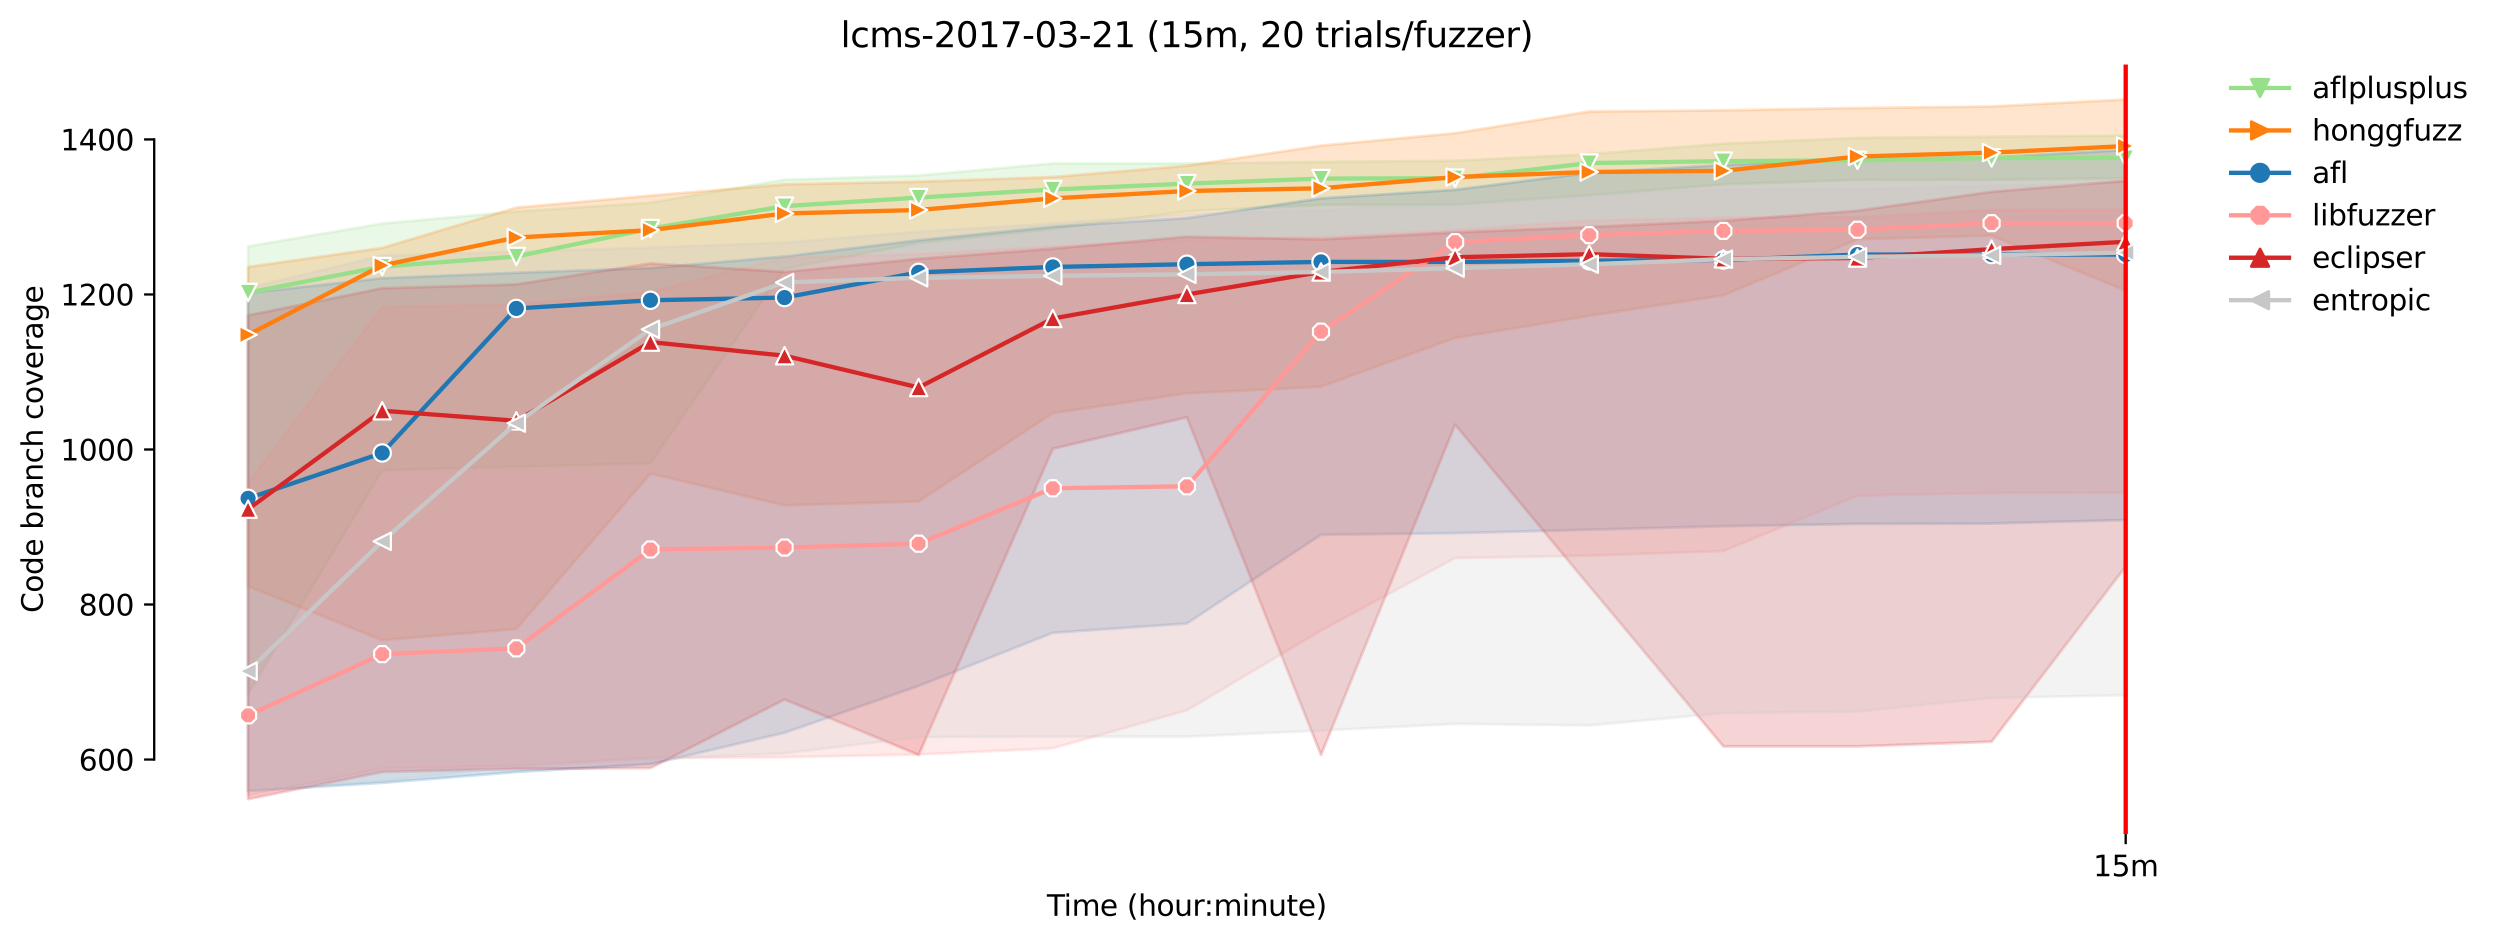<?xml version="1.0" encoding="utf-8" standalone="no"?>
<!DOCTYPE svg PUBLIC "-//W3C//DTD SVG 1.1//EN"
  "http://www.w3.org/Graphics/SVG/1.1/DTD/svg11.dtd">
<svg xmlns:xlink="http://www.w3.org/1999/xlink" width="864.542pt" height="325.986pt" viewBox="0 0 864.542 325.986" xmlns="http://www.w3.org/2000/svg" version="1.1">
 <defs>
  <style type="text/css">*{stroke-linejoin: round; stroke-linecap: butt}</style>
 </defs>
 <g id="figure_1">
  <g id="patch_1">
   <path d="M 0 325.986 
L 864.542 325.986 
L 864.542 0 
L 0 0 
z
" style="fill: #ffffff"/>
  </g>
  <g id="axes_1">
   <g id="patch_2">
    <path d="M 53.328 288.43 
L 767.568 288.43 
L 767.568 22.318 
L 53.328 22.318 
z
" style="fill: #ffffff"/>
   </g>
   <g id="PolyCollection_1">
    <defs>
     <path id="m46224a2cda" d="M 85.794 -240.776 
L 85.794 -86.108 
L 132.173 -163.308 
L 178.552 -164.618 
L 224.931 -165.72 
L 271.31 -233.002 
L 317.69 -241.982 
L 364.069 -246.807 
L 410.448 -252.949 
L 456.827 -255.117 
L 503.207 -255.251 
L 549.586 -258.467 
L 595.965 -262.22 
L 642.344 -263.788 
L 688.723 -263.829 
L 735.103 -264.358 
L 735.103 -279.108 
L 735.103 -279.108 
L 688.723 -278.706 
L 642.344 -278.304 
L 595.965 -276.3 
L 549.586 -272.674 
L 503.207 -270.399 
L 456.827 -269.994 
L 410.448 -269.458 
L 364.069 -269.458 
L 317.69 -265.303 
L 271.31 -263.842 
L 224.931 -255.921 
L 178.552 -252.838 
L 132.173 -248.683 
L 85.794 -240.776 
z
" style="stroke: #98df8a; stroke-opacity: 0.2"/>
    </defs>
    <g clip-path="url(#p338a65965a)">
     <use xlink:href="#m46224a2cda" x="0" y="325.986" style="fill: #98df8a; fill-opacity: 0.2; stroke: #98df8a; stroke-opacity: 0.2"/>
    </g>
   </g>
   <g id="PolyCollection_2">
    <defs>
     <path id="mcc84d958b6" d="M 85.794 -233.672 
L 85.794 -123.233 
L 132.173 -104.604 
L 178.552 -108.49 
L 224.931 -162.236 
L 271.31 -151.245 
L 317.69 -152.586 
L 364.069 -183.144 
L 410.448 -189.979 
L 456.827 -192.258 
L 503.207 -209.145 
L 549.586 -216.785 
L 595.965 -223.888 
L 642.344 -243.269 
L 688.723 -244.529 
L 735.103 -225.497 
L 735.103 -291.572 
L 735.103 -291.572 
L 688.723 -289.16 
L 642.344 -288.624 
L 595.965 -287.819 
L 549.586 -287.417 
L 503.207 -279.912 
L 456.827 -275.623 
L 410.448 -268.654 
L 364.069 -264.767 
L 317.69 -263.158 
L 271.31 -262.22 
L 224.931 -258.333 
L 178.552 -254.179 
L 132.173 -240.246 
L 85.794 -233.672 
z
" style="stroke: #ff7f0e; stroke-opacity: 0.2"/>
    </defs>
    <g clip-path="url(#p338a65965a)">
     <use xlink:href="#mcc84d958b6" x="0" y="325.986" style="fill: #ff7f0e; fill-opacity: 0.2; stroke: #ff7f0e; stroke-opacity: 0.2"/>
    </g>
   </g>
   <g id="PolyCollection_3">
    <defs>
     <path id="m311f203e14" d="M 85.794 -224.692 
L 85.794 -52.467 
L 132.173 -55.281 
L 178.552 -59.034 
L 224.931 -61.715 
L 271.31 -72.571 
L 317.69 -88.788 
L 364.069 -107.15 
L 410.448 -110.367 
L 456.827 -141.059 
L 503.207 -141.595 
L 549.586 -142.802 
L 595.965 -144.008 
L 642.344 -144.812 
L 688.723 -144.946 
L 735.103 -146.152 
L 735.103 -274.149 
L 735.103 -274.149 
L 688.723 -271.602 
L 642.344 -271.334 
L 595.965 -268.922 
L 549.586 -266.241 
L 503.207 -260.35 
L 456.827 -257.395 
L 410.448 -250.56 
L 364.069 -247.611 
L 317.69 -242.92 
L 271.31 -237.291 
L 224.931 -233.27 
L 178.552 -231.662 
L 132.173 -229.785 
L 85.794 -224.692 
z
" style="stroke: #1f77b4; stroke-opacity: 0.2"/>
    </defs>
    <g clip-path="url(#p338a65965a)">
     <use xlink:href="#m311f203e14" x="0" y="325.986" style="fill: #1f77b4; fill-opacity: 0.2; stroke: #1f77b4; stroke-opacity: 0.2"/>
    </g>
   </g>
   <g id="PolyCollection_4">
    <defs>
     <path id="m2b3b400b60" d="M 85.794 -159.066 
L 85.794 -50.858 
L 132.173 -60.24 
L 178.552 -61.045 
L 224.931 -63.859 
L 271.31 -64.127 
L 317.69 -65.055 
L 364.069 -67.21 
L 410.448 -80.345 
L 456.827 -107.927 
L 503.207 -133.017 
L 549.586 -133.822 
L 595.965 -135.43 
L 642.344 -154.596 
L 688.723 -155.534 
L 735.103 -155.668 
L 735.103 -253.508 
L 735.103 -253.508 
L 688.723 -253.374 
L 642.344 -250.828 
L 595.965 -250.694 
L 549.586 -249.756 
L 503.207 -246.405 
L 456.827 -243.992 
L 410.448 -242.92 
L 364.069 -240.776 
L 317.69 -238.095 
L 271.31 -236.889 
L 224.931 -224.96 
L 178.552 -220.806 
L 132.173 -219.733 
L 85.794 -159.066 
z
" style="stroke: #ff9896; stroke-opacity: 0.2"/>
    </defs>
    <g clip-path="url(#p338a65965a)">
     <use xlink:href="#m2b3b400b60" x="0" y="325.986" style="fill: #ff9896; fill-opacity: 0.2; stroke: #ff9896; stroke-opacity: 0.2"/>
    </g>
   </g>
   <g id="PolyCollection_5">
    <defs>
     <path id="m894c5519b1" d="M 85.794 -216.919 
L 85.794 -49.652 
L 132.173 -59.034 
L 178.552 -60.106 
L 224.931 -60.374 
L 271.31 -84.097 
L 317.69 -64.931 
L 364.069 -170.813 
L 410.448 -181.67 
L 456.827 -64.931 
L 503.207 -179.123 
L 549.586 -123.367 
L 595.965 -67.88 
L 642.344 -67.88 
L 688.723 -69.488 
L 735.103 -130.069 
L 735.103 -263.426 
L 735.103 -263.426 
L 688.723 -259.674 
L 642.344 -253.106 
L 595.965 -249.622 
L 549.586 -247.477 
L 503.207 -245.601 
L 456.827 -243.188 
L 410.448 -244.126 
L 364.069 -239.972 
L 317.69 -236.487 
L 271.31 -231.93 
L 224.931 -234.879 
L 178.552 -227.641 
L 132.173 -226.301 
L 85.794 -216.919 
z
" style="stroke: #d62728; stroke-opacity: 0.2"/>
    </defs>
    <g clip-path="url(#p338a65965a)">
     <use xlink:href="#m894c5519b1" x="0" y="325.986" style="fill: #d62728; fill-opacity: 0.2; stroke: #d62728; stroke-opacity: 0.2"/>
    </g>
   </g>
   <g id="PolyCollection_6">
    <defs>
     <path id="m7b2c3c7f45" d="M 85.794 -226.435 
L 85.794 -52.601 
L 132.173 -55.818 
L 178.552 -61.045 
L 224.931 -63.457 
L 271.31 -65.468 
L 317.69 -71.097 
L 364.069 -71.231 
L 410.448 -71.231 
L 456.827 -73.375 
L 503.207 -75.654 
L 549.586 -75.118 
L 595.965 -79.406 
L 642.344 -79.943 
L 688.723 -84.633 
L 735.103 -85.572 
L 735.103 -262.358 
L 735.103 -262.358 
L 688.723 -261.684 
L 642.344 -260.612 
L 595.965 -260.344 
L 549.586 -258.601 
L 503.207 -255.921 
L 456.827 -253.11 
L 410.448 -252.034 
L 364.069 -248.683 
L 317.69 -245.869 
L 271.31 -242.116 
L 224.931 -240.374 
L 178.552 -238.899 
L 132.173 -237.606 
L 85.794 -226.435 
z
" style="stroke: #c7c7c7; stroke-opacity: 0.2"/>
    </defs>
    <g clip-path="url(#p338a65965a)">
     <use xlink:href="#m7b2c3c7f45" x="0" y="325.986" style="fill: #c7c7c7; fill-opacity: 0.2; stroke: #c7c7c7; stroke-opacity: 0.2"/>
    </g>
   </g>
   <g id="matplotlib.axis_1">
    <g id="xtick_1">
     <g id="line2d_1">
      <defs>
       <path id="m627dfc0e4c" d="M 0 0 
L 0 3.5 
" style="stroke: #000000; stroke-width: 0.8"/>
      </defs>
      <g>
       <use xlink:href="#m627dfc0e4c" x="735.103" y="288.43" style="stroke: #000000; stroke-width: 0.8"/>
      </g>
     </g>
     <g id="text_1">
      <!-- 15m -->
      <g transform="translate(723.87 303.029) scale(0.1 -0.1)">
       <defs>
        <path id="DejaVuSans-31" d="M 794 531 
L 1825 531 
L 1825 4091 
L 703 3866 
L 703 4441 
L 1819 4666 
L 2450 4666 
L 2450 531 
L 3481 531 
L 3481 0 
L 794 0 
L 794 531 
z
" transform="scale(0.016)"/>
        <path id="DejaVuSans-35" d="M 691 4666 
L 3169 4666 
L 3169 4134 
L 1269 4134 
L 1269 2991 
Q 1406 3038 1543 3061 
Q 1681 3084 1819 3084 
Q 2600 3084 3056 2656 
Q 3513 2228 3513 1497 
Q 3513 744 3044 326 
Q 2575 -91 1722 -91 
Q 1428 -91 1123 -41 
Q 819 9 494 109 
L 494 744 
Q 775 591 1075 516 
Q 1375 441 1709 441 
Q 2250 441 2565 725 
Q 2881 1009 2881 1497 
Q 2881 1984 2565 2268 
Q 2250 2553 1709 2553 
Q 1456 2553 1204 2497 
Q 953 2441 691 2322 
L 691 4666 
z
" transform="scale(0.016)"/>
        <path id="DejaVuSans-6d" d="M 3328 2828 
Q 3544 3216 3844 3400 
Q 4144 3584 4550 3584 
Q 5097 3584 5394 3201 
Q 5691 2819 5691 2113 
L 5691 0 
L 5113 0 
L 5113 2094 
Q 5113 2597 4934 2840 
Q 4756 3084 4391 3084 
Q 3944 3084 3684 2787 
Q 3425 2491 3425 1978 
L 3425 0 
L 2847 0 
L 2847 2094 
Q 2847 2600 2669 2842 
Q 2491 3084 2119 3084 
Q 1678 3084 1418 2786 
Q 1159 2488 1159 1978 
L 1159 0 
L 581 0 
L 581 3500 
L 1159 3500 
L 1159 2956 
Q 1356 3278 1631 3431 
Q 1906 3584 2284 3584 
Q 2666 3584 2933 3390 
Q 3200 3197 3328 2828 
z
" transform="scale(0.016)"/>
       </defs>
       <use xlink:href="#DejaVuSans-31"/>
       <use xlink:href="#DejaVuSans-35" x="63.623"/>
       <use xlink:href="#DejaVuSans-6d" x="127.246"/>
      </g>
     </g>
    </g>
    <g id="text_2">
     <!-- Time (hour:minute) -->
     <g transform="translate(362.041 316.707) scale(0.1 -0.1)">
      <defs>
       <path id="DejaVuSans-54" d="M -19 4666 
L 3928 4666 
L 3928 4134 
L 2272 4134 
L 2272 0 
L 1638 0 
L 1638 4134 
L -19 4134 
L -19 4666 
z
" transform="scale(0.016)"/>
       <path id="DejaVuSans-69" d="M 603 3500 
L 1178 3500 
L 1178 0 
L 603 0 
L 603 3500 
z
M 603 4863 
L 1178 4863 
L 1178 4134 
L 603 4134 
L 603 4863 
z
" transform="scale(0.016)"/>
       <path id="DejaVuSans-65" d="M 3597 1894 
L 3597 1613 
L 953 1613 
Q 991 1019 1311 708 
Q 1631 397 2203 397 
Q 2534 397 2845 478 
Q 3156 559 3463 722 
L 3463 178 
Q 3153 47 2828 -22 
Q 2503 -91 2169 -91 
Q 1331 -91 842 396 
Q 353 884 353 1716 
Q 353 2575 817 3079 
Q 1281 3584 2069 3584 
Q 2775 3584 3186 3129 
Q 3597 2675 3597 1894 
z
M 3022 2063 
Q 3016 2534 2758 2815 
Q 2500 3097 2075 3097 
Q 1594 3097 1305 2825 
Q 1016 2553 972 2059 
L 3022 2063 
z
" transform="scale(0.016)"/>
       <path id="DejaVuSans-20" transform="scale(0.016)"/>
       <path id="DejaVuSans-28" d="M 1984 4856 
Q 1566 4138 1362 3434 
Q 1159 2731 1159 2009 
Q 1159 1288 1364 580 
Q 1569 -128 1984 -844 
L 1484 -844 
Q 1016 -109 783 600 
Q 550 1309 550 2009 
Q 550 2706 781 3412 
Q 1013 4119 1484 4856 
L 1984 4856 
z
" transform="scale(0.016)"/>
       <path id="DejaVuSans-68" d="M 3513 2113 
L 3513 0 
L 2938 0 
L 2938 2094 
Q 2938 2591 2744 2837 
Q 2550 3084 2163 3084 
Q 1697 3084 1428 2787 
Q 1159 2491 1159 1978 
L 1159 0 
L 581 0 
L 581 4863 
L 1159 4863 
L 1159 2956 
Q 1366 3272 1645 3428 
Q 1925 3584 2291 3584 
Q 2894 3584 3203 3211 
Q 3513 2838 3513 2113 
z
" transform="scale(0.016)"/>
       <path id="DejaVuSans-6f" d="M 1959 3097 
Q 1497 3097 1228 2736 
Q 959 2375 959 1747 
Q 959 1119 1226 758 
Q 1494 397 1959 397 
Q 2419 397 2687 759 
Q 2956 1122 2956 1747 
Q 2956 2369 2687 2733 
Q 2419 3097 1959 3097 
z
M 1959 3584 
Q 2709 3584 3137 3096 
Q 3566 2609 3566 1747 
Q 3566 888 3137 398 
Q 2709 -91 1959 -91 
Q 1206 -91 779 398 
Q 353 888 353 1747 
Q 353 2609 779 3096 
Q 1206 3584 1959 3584 
z
" transform="scale(0.016)"/>
       <path id="DejaVuSans-75" d="M 544 1381 
L 544 3500 
L 1119 3500 
L 1119 1403 
Q 1119 906 1312 657 
Q 1506 409 1894 409 
Q 2359 409 2629 706 
Q 2900 1003 2900 1516 
L 2900 3500 
L 3475 3500 
L 3475 0 
L 2900 0 
L 2900 538 
Q 2691 219 2414 64 
Q 2138 -91 1772 -91 
Q 1169 -91 856 284 
Q 544 659 544 1381 
z
M 1991 3584 
L 1991 3584 
z
" transform="scale(0.016)"/>
       <path id="DejaVuSans-72" d="M 2631 2963 
Q 2534 3019 2420 3045 
Q 2306 3072 2169 3072 
Q 1681 3072 1420 2755 
Q 1159 2438 1159 1844 
L 1159 0 
L 581 0 
L 581 3500 
L 1159 3500 
L 1159 2956 
Q 1341 3275 1631 3429 
Q 1922 3584 2338 3584 
Q 2397 3584 2469 3576 
Q 2541 3569 2628 3553 
L 2631 2963 
z
" transform="scale(0.016)"/>
       <path id="DejaVuSans-3a" d="M 750 794 
L 1409 794 
L 1409 0 
L 750 0 
L 750 794 
z
M 750 3309 
L 1409 3309 
L 1409 2516 
L 750 2516 
L 750 3309 
z
" transform="scale(0.016)"/>
       <path id="DejaVuSans-6e" d="M 3513 2113 
L 3513 0 
L 2938 0 
L 2938 2094 
Q 2938 2591 2744 2837 
Q 2550 3084 2163 3084 
Q 1697 3084 1428 2787 
Q 1159 2491 1159 1978 
L 1159 0 
L 581 0 
L 581 3500 
L 1159 3500 
L 1159 2956 
Q 1366 3272 1645 3428 
Q 1925 3584 2291 3584 
Q 2894 3584 3203 3211 
Q 3513 2838 3513 2113 
z
" transform="scale(0.016)"/>
       <path id="DejaVuSans-74" d="M 1172 4494 
L 1172 3500 
L 2356 3500 
L 2356 3053 
L 1172 3053 
L 1172 1153 
Q 1172 725 1289 603 
Q 1406 481 1766 481 
L 2356 481 
L 2356 0 
L 1766 0 
Q 1100 0 847 248 
Q 594 497 594 1153 
L 594 3053 
L 172 3053 
L 172 3500 
L 594 3500 
L 594 4494 
L 1172 4494 
z
" transform="scale(0.016)"/>
       <path id="DejaVuSans-29" d="M 513 4856 
L 1013 4856 
Q 1481 4119 1714 3412 
Q 1947 2706 1947 2009 
Q 1947 1309 1714 600 
Q 1481 -109 1013 -844 
L 513 -844 
Q 928 -128 1133 580 
Q 1338 1288 1338 2009 
Q 1338 2731 1133 3434 
Q 928 4138 513 4856 
z
" transform="scale(0.016)"/>
      </defs>
      <use xlink:href="#DejaVuSans-54"/>
      <use xlink:href="#DejaVuSans-69" x="57.959"/>
      <use xlink:href="#DejaVuSans-6d" x="85.742"/>
      <use xlink:href="#DejaVuSans-65" x="183.154"/>
      <use xlink:href="#DejaVuSans-20" x="244.678"/>
      <use xlink:href="#DejaVuSans-28" x="276.465"/>
      <use xlink:href="#DejaVuSans-68" x="315.479"/>
      <use xlink:href="#DejaVuSans-6f" x="378.857"/>
      <use xlink:href="#DejaVuSans-75" x="440.039"/>
      <use xlink:href="#DejaVuSans-72" x="503.418"/>
      <use xlink:href="#DejaVuSans-3a" x="542.781"/>
      <use xlink:href="#DejaVuSans-6d" x="576.473"/>
      <use xlink:href="#DejaVuSans-69" x="673.885"/>
      <use xlink:href="#DejaVuSans-6e" x="701.668"/>
      <use xlink:href="#DejaVuSans-75" x="765.047"/>
      <use xlink:href="#DejaVuSans-74" x="828.426"/>
      <use xlink:href="#DejaVuSans-65" x="867.635"/>
      <use xlink:href="#DejaVuSans-29" x="929.158"/>
     </g>
    </g>
   </g>
   <g id="matplotlib.axis_2">
    <g id="ytick_1">
     <g id="line2d_2">
      <defs>
       <path id="ma93f12186c" d="M 0 0 
L -3.5 0 
" style="stroke: #000000; stroke-width: 0.8"/>
      </defs>
      <g>
       <use xlink:href="#ma93f12186c" x="53.328" y="262.663" style="stroke: #000000; stroke-width: 0.8"/>
      </g>
     </g>
     <g id="text_3">
      <!-- 600 -->
      <g transform="translate(27.241 266.463) scale(0.1 -0.1)">
       <defs>
        <path id="DejaVuSans-36" d="M 2113 2584 
Q 1688 2584 1439 2293 
Q 1191 2003 1191 1497 
Q 1191 994 1439 701 
Q 1688 409 2113 409 
Q 2538 409 2786 701 
Q 3034 994 3034 1497 
Q 3034 2003 2786 2293 
Q 2538 2584 2113 2584 
z
M 3366 4563 
L 3366 3988 
Q 3128 4100 2886 4159 
Q 2644 4219 2406 4219 
Q 1781 4219 1451 3797 
Q 1122 3375 1075 2522 
Q 1259 2794 1537 2939 
Q 1816 3084 2150 3084 
Q 2853 3084 3261 2657 
Q 3669 2231 3669 1497 
Q 3669 778 3244 343 
Q 2819 -91 2113 -91 
Q 1303 -91 875 529 
Q 447 1150 447 2328 
Q 447 3434 972 4092 
Q 1497 4750 2381 4750 
Q 2619 4750 2861 4703 
Q 3103 4656 3366 4563 
z
" transform="scale(0.016)"/>
        <path id="DejaVuSans-30" d="M 2034 4250 
Q 1547 4250 1301 3770 
Q 1056 3291 1056 2328 
Q 1056 1369 1301 889 
Q 1547 409 2034 409 
Q 2525 409 2770 889 
Q 3016 1369 3016 2328 
Q 3016 3291 2770 3770 
Q 2525 4250 2034 4250 
z
M 2034 4750 
Q 2819 4750 3233 4129 
Q 3647 3509 3647 2328 
Q 3647 1150 3233 529 
Q 2819 -91 2034 -91 
Q 1250 -91 836 529 
Q 422 1150 422 2328 
Q 422 3509 836 4129 
Q 1250 4750 2034 4750 
z
" transform="scale(0.016)"/>
       </defs>
       <use xlink:href="#DejaVuSans-36"/>
       <use xlink:href="#DejaVuSans-30" x="63.623"/>
       <use xlink:href="#DejaVuSans-30" x="127.246"/>
      </g>
     </g>
    </g>
    <g id="ytick_2">
     <g id="line2d_3">
      <g>
       <use xlink:href="#ma93f12186c" x="53.328" y="209.052" style="stroke: #000000; stroke-width: 0.8"/>
      </g>
     </g>
     <g id="text_4">
      <!-- 800 -->
      <g transform="translate(27.241 212.851) scale(0.1 -0.1)">
       <defs>
        <path id="DejaVuSans-38" d="M 2034 2216 
Q 1584 2216 1326 1975 
Q 1069 1734 1069 1313 
Q 1069 891 1326 650 
Q 1584 409 2034 409 
Q 2484 409 2743 651 
Q 3003 894 3003 1313 
Q 3003 1734 2745 1975 
Q 2488 2216 2034 2216 
z
M 1403 2484 
Q 997 2584 770 2862 
Q 544 3141 544 3541 
Q 544 4100 942 4425 
Q 1341 4750 2034 4750 
Q 2731 4750 3128 4425 
Q 3525 4100 3525 3541 
Q 3525 3141 3298 2862 
Q 3072 2584 2669 2484 
Q 3125 2378 3379 2068 
Q 3634 1759 3634 1313 
Q 3634 634 3220 271 
Q 2806 -91 2034 -91 
Q 1263 -91 848 271 
Q 434 634 434 1313 
Q 434 1759 690 2068 
Q 947 2378 1403 2484 
z
M 1172 3481 
Q 1172 3119 1398 2916 
Q 1625 2713 2034 2713 
Q 2441 2713 2670 2916 
Q 2900 3119 2900 3481 
Q 2900 3844 2670 4047 
Q 2441 4250 2034 4250 
Q 1625 4250 1398 4047 
Q 1172 3844 1172 3481 
z
" transform="scale(0.016)"/>
       </defs>
       <use xlink:href="#DejaVuSans-38"/>
       <use xlink:href="#DejaVuSans-30" x="63.623"/>
       <use xlink:href="#DejaVuSans-30" x="127.246"/>
      </g>
     </g>
    </g>
    <g id="ytick_3">
     <g id="line2d_4">
      <g>
       <use xlink:href="#ma93f12186c" x="53.328" y="155.441" style="stroke: #000000; stroke-width: 0.8"/>
      </g>
     </g>
     <g id="text_5">
      <!-- 1000 -->
      <g transform="translate(20.878 159.24) scale(0.1 -0.1)">
       <use xlink:href="#DejaVuSans-31"/>
       <use xlink:href="#DejaVuSans-30" x="63.623"/>
       <use xlink:href="#DejaVuSans-30" x="127.246"/>
       <use xlink:href="#DejaVuSans-30" x="190.869"/>
      </g>
     </g>
    </g>
    <g id="ytick_4">
     <g id="line2d_5">
      <g>
       <use xlink:href="#ma93f12186c" x="53.328" y="101.83" style="stroke: #000000; stroke-width: 0.8"/>
      </g>
     </g>
     <g id="text_6">
      <!-- 1200 -->
      <g transform="translate(20.878 105.629) scale(0.1 -0.1)">
       <defs>
        <path id="DejaVuSans-32" d="M 1228 531 
L 3431 531 
L 3431 0 
L 469 0 
L 469 531 
Q 828 903 1448 1529 
Q 2069 2156 2228 2338 
Q 2531 2678 2651 2914 
Q 2772 3150 2772 3378 
Q 2772 3750 2511 3984 
Q 2250 4219 1831 4219 
Q 1534 4219 1204 4116 
Q 875 4013 500 3803 
L 500 4441 
Q 881 4594 1212 4672 
Q 1544 4750 1819 4750 
Q 2544 4750 2975 4387 
Q 3406 4025 3406 3419 
Q 3406 3131 3298 2873 
Q 3191 2616 2906 2266 
Q 2828 2175 2409 1742 
Q 1991 1309 1228 531 
z
" transform="scale(0.016)"/>
       </defs>
       <use xlink:href="#DejaVuSans-31"/>
       <use xlink:href="#DejaVuSans-32" x="63.623"/>
       <use xlink:href="#DejaVuSans-30" x="127.246"/>
       <use xlink:href="#DejaVuSans-30" x="190.869"/>
      </g>
     </g>
    </g>
    <g id="ytick_5">
     <g id="line2d_6">
      <g>
       <use xlink:href="#ma93f12186c" x="53.328" y="48.219" style="stroke: #000000; stroke-width: 0.8"/>
      </g>
     </g>
     <g id="text_7">
      <!-- 1400 -->
      <g transform="translate(20.878 52.018) scale(0.1 -0.1)">
       <defs>
        <path id="DejaVuSans-34" d="M 2419 4116 
L 825 1625 
L 2419 1625 
L 2419 4116 
z
M 2253 4666 
L 3047 4666 
L 3047 1625 
L 3713 1625 
L 3713 1100 
L 3047 1100 
L 3047 0 
L 2419 0 
L 2419 1100 
L 313 1100 
L 313 1709 
L 2253 4666 
z
" transform="scale(0.016)"/>
       </defs>
       <use xlink:href="#DejaVuSans-31"/>
       <use xlink:href="#DejaVuSans-34" x="63.623"/>
       <use xlink:href="#DejaVuSans-30" x="127.246"/>
       <use xlink:href="#DejaVuSans-30" x="190.869"/>
      </g>
     </g>
    </g>
    <g id="text_8">
     <!-- Code branch coverage -->
     <g transform="translate(14.798 211.949) rotate(-90) scale(0.1 -0.1)">
      <defs>
       <path id="DejaVuSans-43" d="M 4122 4306 
L 4122 3641 
Q 3803 3938 3442 4084 
Q 3081 4231 2675 4231 
Q 1875 4231 1450 3742 
Q 1025 3253 1025 2328 
Q 1025 1406 1450 917 
Q 1875 428 2675 428 
Q 3081 428 3442 575 
Q 3803 722 4122 1019 
L 4122 359 
Q 3791 134 3420 21 
Q 3050 -91 2638 -91 
Q 1578 -91 968 557 
Q 359 1206 359 2328 
Q 359 3453 968 4101 
Q 1578 4750 2638 4750 
Q 3056 4750 3426 4639 
Q 3797 4528 4122 4306 
z
" transform="scale(0.016)"/>
       <path id="DejaVuSans-64" d="M 2906 2969 
L 2906 4863 
L 3481 4863 
L 3481 0 
L 2906 0 
L 2906 525 
Q 2725 213 2448 61 
Q 2172 -91 1784 -91 
Q 1150 -91 751 415 
Q 353 922 353 1747 
Q 353 2572 751 3078 
Q 1150 3584 1784 3584 
Q 2172 3584 2448 3432 
Q 2725 3281 2906 2969 
z
M 947 1747 
Q 947 1113 1208 752 
Q 1469 391 1925 391 
Q 2381 391 2643 752 
Q 2906 1113 2906 1747 
Q 2906 2381 2643 2742 
Q 2381 3103 1925 3103 
Q 1469 3103 1208 2742 
Q 947 2381 947 1747 
z
" transform="scale(0.016)"/>
       <path id="DejaVuSans-62" d="M 3116 1747 
Q 3116 2381 2855 2742 
Q 2594 3103 2138 3103 
Q 1681 3103 1420 2742 
Q 1159 2381 1159 1747 
Q 1159 1113 1420 752 
Q 1681 391 2138 391 
Q 2594 391 2855 752 
Q 3116 1113 3116 1747 
z
M 1159 2969 
Q 1341 3281 1617 3432 
Q 1894 3584 2278 3584 
Q 2916 3584 3314 3078 
Q 3713 2572 3713 1747 
Q 3713 922 3314 415 
Q 2916 -91 2278 -91 
Q 1894 -91 1617 61 
Q 1341 213 1159 525 
L 1159 0 
L 581 0 
L 581 4863 
L 1159 4863 
L 1159 2969 
z
" transform="scale(0.016)"/>
       <path id="DejaVuSans-61" d="M 2194 1759 
Q 1497 1759 1228 1600 
Q 959 1441 959 1056 
Q 959 750 1161 570 
Q 1363 391 1709 391 
Q 2188 391 2477 730 
Q 2766 1069 2766 1631 
L 2766 1759 
L 2194 1759 
z
M 3341 1997 
L 3341 0 
L 2766 0 
L 2766 531 
Q 2569 213 2275 61 
Q 1981 -91 1556 -91 
Q 1019 -91 701 211 
Q 384 513 384 1019 
Q 384 1609 779 1909 
Q 1175 2209 1959 2209 
L 2766 2209 
L 2766 2266 
Q 2766 2663 2505 2880 
Q 2244 3097 1772 3097 
Q 1472 3097 1187 3025 
Q 903 2953 641 2809 
L 641 3341 
Q 956 3463 1253 3523 
Q 1550 3584 1831 3584 
Q 2591 3584 2966 3190 
Q 3341 2797 3341 1997 
z
" transform="scale(0.016)"/>
       <path id="DejaVuSans-63" d="M 3122 3366 
L 3122 2828 
Q 2878 2963 2633 3030 
Q 2388 3097 2138 3097 
Q 1578 3097 1268 2742 
Q 959 2388 959 1747 
Q 959 1106 1268 751 
Q 1578 397 2138 397 
Q 2388 397 2633 464 
Q 2878 531 3122 666 
L 3122 134 
Q 2881 22 2623 -34 
Q 2366 -91 2075 -91 
Q 1284 -91 818 406 
Q 353 903 353 1747 
Q 353 2603 823 3093 
Q 1294 3584 2113 3584 
Q 2378 3584 2631 3529 
Q 2884 3475 3122 3366 
z
" transform="scale(0.016)"/>
       <path id="DejaVuSans-76" d="M 191 3500 
L 800 3500 
L 1894 563 
L 2988 3500 
L 3597 3500 
L 2284 0 
L 1503 0 
L 191 3500 
z
" transform="scale(0.016)"/>
       <path id="DejaVuSans-67" d="M 2906 1791 
Q 2906 2416 2648 2759 
Q 2391 3103 1925 3103 
Q 1463 3103 1205 2759 
Q 947 2416 947 1791 
Q 947 1169 1205 825 
Q 1463 481 1925 481 
Q 2391 481 2648 825 
Q 2906 1169 2906 1791 
z
M 3481 434 
Q 3481 -459 3084 -895 
Q 2688 -1331 1869 -1331 
Q 1566 -1331 1297 -1286 
Q 1028 -1241 775 -1147 
L 775 -588 
Q 1028 -725 1275 -790 
Q 1522 -856 1778 -856 
Q 2344 -856 2625 -561 
Q 2906 -266 2906 331 
L 2906 616 
Q 2728 306 2450 153 
Q 2172 0 1784 0 
Q 1141 0 747 490 
Q 353 981 353 1791 
Q 353 2603 747 3093 
Q 1141 3584 1784 3584 
Q 2172 3584 2450 3431 
Q 2728 3278 2906 2969 
L 2906 3500 
L 3481 3500 
L 3481 434 
z
" transform="scale(0.016)"/>
      </defs>
      <use xlink:href="#DejaVuSans-43"/>
      <use xlink:href="#DejaVuSans-6f" x="69.824"/>
      <use xlink:href="#DejaVuSans-64" x="131.006"/>
      <use xlink:href="#DejaVuSans-65" x="194.482"/>
      <use xlink:href="#DejaVuSans-20" x="256.006"/>
      <use xlink:href="#DejaVuSans-62" x="287.793"/>
      <use xlink:href="#DejaVuSans-72" x="351.27"/>
      <use xlink:href="#DejaVuSans-61" x="392.383"/>
      <use xlink:href="#DejaVuSans-6e" x="453.662"/>
      <use xlink:href="#DejaVuSans-63" x="517.041"/>
      <use xlink:href="#DejaVuSans-68" x="572.021"/>
      <use xlink:href="#DejaVuSans-20" x="635.4"/>
      <use xlink:href="#DejaVuSans-63" x="667.188"/>
      <use xlink:href="#DejaVuSans-6f" x="722.168"/>
      <use xlink:href="#DejaVuSans-76" x="783.35"/>
      <use xlink:href="#DejaVuSans-65" x="842.529"/>
      <use xlink:href="#DejaVuSans-72" x="904.053"/>
      <use xlink:href="#DejaVuSans-61" x="945.166"/>
      <use xlink:href="#DejaVuSans-67" x="1006.445"/>
      <use xlink:href="#DejaVuSans-65" x="1069.922"/>
     </g>
    </g>
   </g>
   <g id="line2d_7">
    <path d="M 85.794 101.16 
L 132.173 92.18 
L 178.552 88.695 
L 224.931 79.045 
L 271.31 71.272 
L 317.69 68.323 
L 364.069 65.509 
L 410.448 63.498 
L 456.827 61.756 
L 503.207 61.622 
L 549.586 56.395 
L 595.965 55.725 
L 642.344 55.456 
L 688.723 54.652 
L 735.103 54.652 
" clip-path="url(#p338a65965a)" style="fill: none; stroke: #98df8a; stroke-width: 1.5; stroke-linecap: square"/>
    <defs>
     <path id="m2184a4a9de" d="M -0 3 
L 3 -3 
L -3 -3 
z
" style="stroke: #ffffff; stroke-width: 0.75; stroke-linejoin: miter"/>
    </defs>
    <g clip-path="url(#p338a65965a)">
     <use xlink:href="#m2184a4a9de" x="85.794" y="101.16" style="fill: #98df8a; stroke: #ffffff; stroke-width: 0.75; stroke-linejoin: miter"/>
     <use xlink:href="#m2184a4a9de" x="132.173" y="92.18" style="fill: #98df8a; stroke: #ffffff; stroke-width: 0.75; stroke-linejoin: miter"/>
     <use xlink:href="#m2184a4a9de" x="178.552" y="88.695" style="fill: #98df8a; stroke: #ffffff; stroke-width: 0.75; stroke-linejoin: miter"/>
     <use xlink:href="#m2184a4a9de" x="224.931" y="79.045" style="fill: #98df8a; stroke: #ffffff; stroke-width: 0.75; stroke-linejoin: miter"/>
     <use xlink:href="#m2184a4a9de" x="271.31" y="71.272" style="fill: #98df8a; stroke: #ffffff; stroke-width: 0.75; stroke-linejoin: miter"/>
     <use xlink:href="#m2184a4a9de" x="317.69" y="68.323" style="fill: #98df8a; stroke: #ffffff; stroke-width: 0.75; stroke-linejoin: miter"/>
     <use xlink:href="#m2184a4a9de" x="364.069" y="65.509" style="fill: #98df8a; stroke: #ffffff; stroke-width: 0.75; stroke-linejoin: miter"/>
     <use xlink:href="#m2184a4a9de" x="410.448" y="63.498" style="fill: #98df8a; stroke: #ffffff; stroke-width: 0.75; stroke-linejoin: miter"/>
     <use xlink:href="#m2184a4a9de" x="456.827" y="61.756" style="fill: #98df8a; stroke: #ffffff; stroke-width: 0.75; stroke-linejoin: miter"/>
     <use xlink:href="#m2184a4a9de" x="503.207" y="61.622" style="fill: #98df8a; stroke: #ffffff; stroke-width: 0.75; stroke-linejoin: miter"/>
     <use xlink:href="#m2184a4a9de" x="549.586" y="56.395" style="fill: #98df8a; stroke: #ffffff; stroke-width: 0.75; stroke-linejoin: miter"/>
     <use xlink:href="#m2184a4a9de" x="595.965" y="55.725" style="fill: #98df8a; stroke: #ffffff; stroke-width: 0.75; stroke-linejoin: miter"/>
     <use xlink:href="#m2184a4a9de" x="642.344" y="55.456" style="fill: #98df8a; stroke: #ffffff; stroke-width: 0.75; stroke-linejoin: miter"/>
     <use xlink:href="#m2184a4a9de" x="688.723" y="54.652" style="fill: #98df8a; stroke: #ffffff; stroke-width: 0.75; stroke-linejoin: miter"/>
     <use xlink:href="#m2184a4a9de" x="735.103" y="54.652" style="fill: #98df8a; stroke: #ffffff; stroke-width: 0.75; stroke-linejoin: miter"/>
    </g>
   </g>
   <g id="line2d_8">
    <path d="M 85.794 115.769 
L 132.173 91.778 
L 178.552 82.128 
L 224.931 79.581 
L 271.31 73.818 
L 317.69 72.612 
L 364.069 68.591 
L 410.448 66.045 
L 456.827 65.106 
L 503.207 61.22 
L 549.586 59.477 
L 595.965 59.075 
L 642.344 54.116 
L 688.723 52.776 
L 735.103 50.497 
" clip-path="url(#p338a65965a)" style="fill: none; stroke: #ff7f0e; stroke-width: 1.5; stroke-linecap: square"/>
    <defs>
     <path id="m51dde9567f" d="M 3 0 
L -3 -3 
L -3 3 
z
" style="stroke: #ffffff; stroke-width: 0.75; stroke-linejoin: miter"/>
    </defs>
    <g clip-path="url(#p338a65965a)">
     <use xlink:href="#m51dde9567f" x="85.794" y="115.769" style="fill: #ff7f0e; stroke: #ffffff; stroke-width: 0.75; stroke-linejoin: miter"/>
     <use xlink:href="#m51dde9567f" x="132.173" y="91.778" style="fill: #ff7f0e; stroke: #ffffff; stroke-width: 0.75; stroke-linejoin: miter"/>
     <use xlink:href="#m51dde9567f" x="178.552" y="82.128" style="fill: #ff7f0e; stroke: #ffffff; stroke-width: 0.75; stroke-linejoin: miter"/>
     <use xlink:href="#m51dde9567f" x="224.931" y="79.581" style="fill: #ff7f0e; stroke: #ffffff; stroke-width: 0.75; stroke-linejoin: miter"/>
     <use xlink:href="#m51dde9567f" x="271.31" y="73.818" style="fill: #ff7f0e; stroke: #ffffff; stroke-width: 0.75; stroke-linejoin: miter"/>
     <use xlink:href="#m51dde9567f" x="317.69" y="72.612" style="fill: #ff7f0e; stroke: #ffffff; stroke-width: 0.75; stroke-linejoin: miter"/>
     <use xlink:href="#m51dde9567f" x="364.069" y="68.591" style="fill: #ff7f0e; stroke: #ffffff; stroke-width: 0.75; stroke-linejoin: miter"/>
     <use xlink:href="#m51dde9567f" x="410.448" y="66.045" style="fill: #ff7f0e; stroke: #ffffff; stroke-width: 0.75; stroke-linejoin: miter"/>
     <use xlink:href="#m51dde9567f" x="456.827" y="65.106" style="fill: #ff7f0e; stroke: #ffffff; stroke-width: 0.75; stroke-linejoin: miter"/>
     <use xlink:href="#m51dde9567f" x="503.207" y="61.22" style="fill: #ff7f0e; stroke: #ffffff; stroke-width: 0.75; stroke-linejoin: miter"/>
     <use xlink:href="#m51dde9567f" x="549.586" y="59.477" style="fill: #ff7f0e; stroke: #ffffff; stroke-width: 0.75; stroke-linejoin: miter"/>
     <use xlink:href="#m51dde9567f" x="595.965" y="59.075" style="fill: #ff7f0e; stroke: #ffffff; stroke-width: 0.75; stroke-linejoin: miter"/>
     <use xlink:href="#m51dde9567f" x="642.344" y="54.116" style="fill: #ff7f0e; stroke: #ffffff; stroke-width: 0.75; stroke-linejoin: miter"/>
     <use xlink:href="#m51dde9567f" x="688.723" y="52.776" style="fill: #ff7f0e; stroke: #ffffff; stroke-width: 0.75; stroke-linejoin: miter"/>
     <use xlink:href="#m51dde9567f" x="735.103" y="50.497" style="fill: #ff7f0e; stroke: #ffffff; stroke-width: 0.75; stroke-linejoin: miter"/>
    </g>
   </g>
   <g id="line2d_9">
    <path d="M 85.794 172.329 
L 132.173 156.647 
L 178.552 106.655 
L 224.931 103.84 
L 271.31 102.902 
L 317.69 94.19 
L 364.069 92.314 
L 410.448 91.376 
L 456.827 90.572 
L 503.207 90.572 
L 549.586 90.17 
L 595.965 89.902 
L 642.344 88.025 
L 688.723 88.025 
L 735.103 88.025 
" clip-path="url(#p338a65965a)" style="fill: none; stroke: #1f77b4; stroke-width: 1.5; stroke-linecap: square"/>
    <defs>
     <path id="md0a6556351" d="M 0 3 
C 0.796 3 1.559 2.684 2.121 2.121 
C 2.684 1.559 3 0.796 3 0 
C 3 -0.796 2.684 -1.559 2.121 -2.121 
C 1.559 -2.684 0.796 -3 0 -3 
C -0.796 -3 -1.559 -2.684 -2.121 -2.121 
C -2.684 -1.559 -3 -0.796 -3 0 
C -3 0.796 -2.684 1.559 -2.121 2.121 
C -1.559 2.684 -0.796 3 0 3 
z
" style="stroke: #ffffff; stroke-width: 0.75"/>
    </defs>
    <g clip-path="url(#p338a65965a)">
     <use xlink:href="#md0a6556351" x="85.794" y="172.329" style="fill: #1f77b4; stroke: #ffffff; stroke-width: 0.75"/>
     <use xlink:href="#md0a6556351" x="132.173" y="156.647" style="fill: #1f77b4; stroke: #ffffff; stroke-width: 0.75"/>
     <use xlink:href="#md0a6556351" x="178.552" y="106.655" style="fill: #1f77b4; stroke: #ffffff; stroke-width: 0.75"/>
     <use xlink:href="#md0a6556351" x="224.931" y="103.84" style="fill: #1f77b4; stroke: #ffffff; stroke-width: 0.75"/>
     <use xlink:href="#md0a6556351" x="271.31" y="102.902" style="fill: #1f77b4; stroke: #ffffff; stroke-width: 0.75"/>
     <use xlink:href="#md0a6556351" x="317.69" y="94.19" style="fill: #1f77b4; stroke: #ffffff; stroke-width: 0.75"/>
     <use xlink:href="#md0a6556351" x="364.069" y="92.314" style="fill: #1f77b4; stroke: #ffffff; stroke-width: 0.75"/>
     <use xlink:href="#md0a6556351" x="410.448" y="91.376" style="fill: #1f77b4; stroke: #ffffff; stroke-width: 0.75"/>
     <use xlink:href="#md0a6556351" x="456.827" y="90.572" style="fill: #1f77b4; stroke: #ffffff; stroke-width: 0.75"/>
     <use xlink:href="#md0a6556351" x="503.207" y="90.572" style="fill: #1f77b4; stroke: #ffffff; stroke-width: 0.75"/>
     <use xlink:href="#md0a6556351" x="549.586" y="90.17" style="fill: #1f77b4; stroke: #ffffff; stroke-width: 0.75"/>
     <use xlink:href="#md0a6556351" x="595.965" y="89.902" style="fill: #1f77b4; stroke: #ffffff; stroke-width: 0.75"/>
     <use xlink:href="#md0a6556351" x="642.344" y="88.025" style="fill: #1f77b4; stroke: #ffffff; stroke-width: 0.75"/>
     <use xlink:href="#md0a6556351" x="688.723" y="88.025" style="fill: #1f77b4; stroke: #ffffff; stroke-width: 0.75"/>
     <use xlink:href="#md0a6556351" x="735.103" y="88.025" style="fill: #1f77b4; stroke: #ffffff; stroke-width: 0.75"/>
    </g>
   </g>
   <g id="line2d_10">
    <path d="M 85.794 247.384 
L 132.173 226.208 
L 178.552 224.197 
L 224.931 190.02 
L 271.31 189.35 
L 317.69 188.01 
L 364.069 168.844 
L 410.448 168.174 
L 456.827 114.697 
L 503.207 83.736 
L 549.586 81.324 
L 595.965 79.85 
L 642.344 79.447 
L 688.723 77.169 
L 735.103 77.169 
" clip-path="url(#p338a65965a)" style="fill: none; stroke: #ff9896; stroke-width: 1.5; stroke-linecap: square"/>
    <defs>
     <path id="mc3d12cb53a" d="M -1.148 -2.772 
L -2.772 -1.148 
L -2.772 1.148 
L -1.148 2.772 
L 1.148 2.772 
L 2.772 1.148 
L 2.772 -1.148 
L 1.148 -2.772 
z
" style="stroke: #ffffff; stroke-width: 0.75; stroke-linejoin: miter"/>
    </defs>
    <g clip-path="url(#p338a65965a)">
     <use xlink:href="#mc3d12cb53a" x="85.794" y="247.384" style="fill: #ff9896; stroke: #ffffff; stroke-width: 0.75; stroke-linejoin: miter"/>
     <use xlink:href="#mc3d12cb53a" x="132.173" y="226.208" style="fill: #ff9896; stroke: #ffffff; stroke-width: 0.75; stroke-linejoin: miter"/>
     <use xlink:href="#mc3d12cb53a" x="178.552" y="224.197" style="fill: #ff9896; stroke: #ffffff; stroke-width: 0.75; stroke-linejoin: miter"/>
     <use xlink:href="#mc3d12cb53a" x="224.931" y="190.02" style="fill: #ff9896; stroke: #ffffff; stroke-width: 0.75; stroke-linejoin: miter"/>
     <use xlink:href="#mc3d12cb53a" x="271.31" y="189.35" style="fill: #ff9896; stroke: #ffffff; stroke-width: 0.75; stroke-linejoin: miter"/>
     <use xlink:href="#mc3d12cb53a" x="317.69" y="188.01" style="fill: #ff9896; stroke: #ffffff; stroke-width: 0.75; stroke-linejoin: miter"/>
     <use xlink:href="#mc3d12cb53a" x="364.069" y="168.844" style="fill: #ff9896; stroke: #ffffff; stroke-width: 0.75; stroke-linejoin: miter"/>
     <use xlink:href="#mc3d12cb53a" x="410.448" y="168.174" style="fill: #ff9896; stroke: #ffffff; stroke-width: 0.75; stroke-linejoin: miter"/>
     <use xlink:href="#mc3d12cb53a" x="456.827" y="114.697" style="fill: #ff9896; stroke: #ffffff; stroke-width: 0.75; stroke-linejoin: miter"/>
     <use xlink:href="#mc3d12cb53a" x="503.207" y="83.736" style="fill: #ff9896; stroke: #ffffff; stroke-width: 0.75; stroke-linejoin: miter"/>
     <use xlink:href="#mc3d12cb53a" x="549.586" y="81.324" style="fill: #ff9896; stroke: #ffffff; stroke-width: 0.75; stroke-linejoin: miter"/>
     <use xlink:href="#mc3d12cb53a" x="595.965" y="79.85" style="fill: #ff9896; stroke: #ffffff; stroke-width: 0.75; stroke-linejoin: miter"/>
     <use xlink:href="#mc3d12cb53a" x="642.344" y="79.447" style="fill: #ff9896; stroke: #ffffff; stroke-width: 0.75; stroke-linejoin: miter"/>
     <use xlink:href="#mc3d12cb53a" x="688.723" y="77.169" style="fill: #ff9896; stroke: #ffffff; stroke-width: 0.75; stroke-linejoin: miter"/>
     <use xlink:href="#mc3d12cb53a" x="735.103" y="77.169" style="fill: #ff9896; stroke: #ffffff; stroke-width: 0.75; stroke-linejoin: miter"/>
    </g>
   </g>
   <g id="line2d_11">
    <path d="M 85.794 176.081 
L 132.173 142.038 
L 178.552 145.523 
L 224.931 118.315 
L 271.31 123.006 
L 317.69 133.997 
L 364.069 110.14 
L 410.448 101.83 
L 456.827 94.056 
L 503.207 88.963 
L 549.586 87.891 
L 595.965 89.5 
L 642.344 89.231 
L 688.723 86.149 
L 735.103 83.602 
" clip-path="url(#p338a65965a)" style="fill: none; stroke: #d62728; stroke-width: 1.5; stroke-linecap: square"/>
    <defs>
     <path id="ma7e60d718f" d="M 0 -3 
L -3 3 
L 3 3 
z
" style="stroke: #ffffff; stroke-width: 0.75; stroke-linejoin: miter"/>
    </defs>
    <g clip-path="url(#p338a65965a)">
     <use xlink:href="#ma7e60d718f" x="85.794" y="176.081" style="fill: #d62728; stroke: #ffffff; stroke-width: 0.75; stroke-linejoin: miter"/>
     <use xlink:href="#ma7e60d718f" x="132.173" y="142.038" style="fill: #d62728; stroke: #ffffff; stroke-width: 0.75; stroke-linejoin: miter"/>
     <use xlink:href="#ma7e60d718f" x="178.552" y="145.523" style="fill: #d62728; stroke: #ffffff; stroke-width: 0.75; stroke-linejoin: miter"/>
     <use xlink:href="#ma7e60d718f" x="224.931" y="118.315" style="fill: #d62728; stroke: #ffffff; stroke-width: 0.75; stroke-linejoin: miter"/>
     <use xlink:href="#ma7e60d718f" x="271.31" y="123.006" style="fill: #d62728; stroke: #ffffff; stroke-width: 0.75; stroke-linejoin: miter"/>
     <use xlink:href="#ma7e60d718f" x="317.69" y="133.997" style="fill: #d62728; stroke: #ffffff; stroke-width: 0.75; stroke-linejoin: miter"/>
     <use xlink:href="#ma7e60d718f" x="364.069" y="110.14" style="fill: #d62728; stroke: #ffffff; stroke-width: 0.75; stroke-linejoin: miter"/>
     <use xlink:href="#ma7e60d718f" x="410.448" y="101.83" style="fill: #d62728; stroke: #ffffff; stroke-width: 0.75; stroke-linejoin: miter"/>
     <use xlink:href="#ma7e60d718f" x="456.827" y="94.056" style="fill: #d62728; stroke: #ffffff; stroke-width: 0.75; stroke-linejoin: miter"/>
     <use xlink:href="#ma7e60d718f" x="503.207" y="88.963" style="fill: #d62728; stroke: #ffffff; stroke-width: 0.75; stroke-linejoin: miter"/>
     <use xlink:href="#ma7e60d718f" x="549.586" y="87.891" style="fill: #d62728; stroke: #ffffff; stroke-width: 0.75; stroke-linejoin: miter"/>
     <use xlink:href="#ma7e60d718f" x="595.965" y="89.5" style="fill: #d62728; stroke: #ffffff; stroke-width: 0.75; stroke-linejoin: miter"/>
     <use xlink:href="#ma7e60d718f" x="642.344" y="89.231" style="fill: #d62728; stroke: #ffffff; stroke-width: 0.75; stroke-linejoin: miter"/>
     <use xlink:href="#ma7e60d718f" x="688.723" y="86.149" style="fill: #d62728; stroke: #ffffff; stroke-width: 0.75; stroke-linejoin: miter"/>
     <use xlink:href="#ma7e60d718f" x="735.103" y="83.602" style="fill: #d62728; stroke: #ffffff; stroke-width: 0.75; stroke-linejoin: miter"/>
    </g>
   </g>
   <g id="line2d_12">
    <path d="M 85.794 232.105 
L 132.173 187.206 
L 178.552 146.327 
L 224.931 113.893 
L 271.31 97.675 
L 317.69 96.067 
L 364.069 95.397 
L 410.448 94.861 
L 456.827 94.056 
L 503.207 92.716 
L 549.586 91.376 
L 595.965 89.634 
L 642.344 88.829 
L 688.723 88.293 
L 735.103 87.355 
" clip-path="url(#p338a65965a)" style="fill: none; stroke: #c7c7c7; stroke-width: 1.5; stroke-linecap: square"/>
    <defs>
     <path id="mf4f249721b" d="M -3 -0 
L 3 3 
L 3 -3 
z
" style="stroke: #ffffff; stroke-width: 0.75; stroke-linejoin: miter"/>
    </defs>
    <g clip-path="url(#p338a65965a)">
     <use xlink:href="#mf4f249721b" x="85.794" y="232.105" style="fill: #c7c7c7; stroke: #ffffff; stroke-width: 0.75; stroke-linejoin: miter"/>
     <use xlink:href="#mf4f249721b" x="132.173" y="187.206" style="fill: #c7c7c7; stroke: #ffffff; stroke-width: 0.75; stroke-linejoin: miter"/>
     <use xlink:href="#mf4f249721b" x="178.552" y="146.327" style="fill: #c7c7c7; stroke: #ffffff; stroke-width: 0.75; stroke-linejoin: miter"/>
     <use xlink:href="#mf4f249721b" x="224.931" y="113.893" style="fill: #c7c7c7; stroke: #ffffff; stroke-width: 0.75; stroke-linejoin: miter"/>
     <use xlink:href="#mf4f249721b" x="271.31" y="97.675" style="fill: #c7c7c7; stroke: #ffffff; stroke-width: 0.75; stroke-linejoin: miter"/>
     <use xlink:href="#mf4f249721b" x="317.69" y="96.067" style="fill: #c7c7c7; stroke: #ffffff; stroke-width: 0.75; stroke-linejoin: miter"/>
     <use xlink:href="#mf4f249721b" x="364.069" y="95.397" style="fill: #c7c7c7; stroke: #ffffff; stroke-width: 0.75; stroke-linejoin: miter"/>
     <use xlink:href="#mf4f249721b" x="410.448" y="94.861" style="fill: #c7c7c7; stroke: #ffffff; stroke-width: 0.75; stroke-linejoin: miter"/>
     <use xlink:href="#mf4f249721b" x="456.827" y="94.056" style="fill: #c7c7c7; stroke: #ffffff; stroke-width: 0.75; stroke-linejoin: miter"/>
     <use xlink:href="#mf4f249721b" x="503.207" y="92.716" style="fill: #c7c7c7; stroke: #ffffff; stroke-width: 0.75; stroke-linejoin: miter"/>
     <use xlink:href="#mf4f249721b" x="549.586" y="91.376" style="fill: #c7c7c7; stroke: #ffffff; stroke-width: 0.75; stroke-linejoin: miter"/>
     <use xlink:href="#mf4f249721b" x="595.965" y="89.634" style="fill: #c7c7c7; stroke: #ffffff; stroke-width: 0.75; stroke-linejoin: miter"/>
     <use xlink:href="#mf4f249721b" x="642.344" y="88.829" style="fill: #c7c7c7; stroke: #ffffff; stroke-width: 0.75; stroke-linejoin: miter"/>
     <use xlink:href="#mf4f249721b" x="688.723" y="88.293" style="fill: #c7c7c7; stroke: #ffffff; stroke-width: 0.75; stroke-linejoin: miter"/>
     <use xlink:href="#mf4f249721b" x="735.103" y="87.355" style="fill: #c7c7c7; stroke: #ffffff; stroke-width: 0.75; stroke-linejoin: miter"/>
    </g>
   </g>
   <g id="line2d_13"/>
   <g id="line2d_14"/>
   <g id="line2d_15"/>
   <g id="line2d_16"/>
   <g id="line2d_17"/>
   <g id="line2d_18"/>
   <g id="line2d_19">
    <path d="M 735.103 288.43 
L 735.103 22.318 
" clip-path="url(#p338a65965a)" style="fill: none; stroke: #ff0000; stroke-width: 1.5; stroke-linecap: square"/>
   </g>
   <g id="patch_3">
    <path d="M 53.328 262.663 
L 53.328 48.219 
" style="fill: none; stroke: #000000; stroke-width: 0.8; stroke-linejoin: miter; stroke-linecap: square"/>
   </g>
   <g id="patch_4">
    <path d="M 735.103 288.43 
L 735.103 288.43 
" style="fill: none; stroke: #000000; stroke-width: 0.8; stroke-linejoin: miter; stroke-linecap: square"/>
   </g>
   <g id="text_9">
    <!-- lcms-2017-03-21 (15m, 20 trials/fuzzer) -->
    <g transform="translate(290.707 16.318) scale(0.12 -0.12)">
     <defs>
      <path id="DejaVuSans-6c" d="M 603 4863 
L 1178 4863 
L 1178 0 
L 603 0 
L 603 4863 
z
" transform="scale(0.016)"/>
      <path id="DejaVuSans-73" d="M 2834 3397 
L 2834 2853 
Q 2591 2978 2328 3040 
Q 2066 3103 1784 3103 
Q 1356 3103 1142 2972 
Q 928 2841 928 2578 
Q 928 2378 1081 2264 
Q 1234 2150 1697 2047 
L 1894 2003 
Q 2506 1872 2764 1633 
Q 3022 1394 3022 966 
Q 3022 478 2636 193 
Q 2250 -91 1575 -91 
Q 1294 -91 989 -36 
Q 684 19 347 128 
L 347 722 
Q 666 556 975 473 
Q 1284 391 1588 391 
Q 1994 391 2212 530 
Q 2431 669 2431 922 
Q 2431 1156 2273 1281 
Q 2116 1406 1581 1522 
L 1381 1569 
Q 847 1681 609 1914 
Q 372 2147 372 2553 
Q 372 3047 722 3315 
Q 1072 3584 1716 3584 
Q 2034 3584 2315 3537 
Q 2597 3491 2834 3397 
z
" transform="scale(0.016)"/>
      <path id="DejaVuSans-2d" d="M 313 2009 
L 1997 2009 
L 1997 1497 
L 313 1497 
L 313 2009 
z
" transform="scale(0.016)"/>
      <path id="DejaVuSans-37" d="M 525 4666 
L 3525 4666 
L 3525 4397 
L 1831 0 
L 1172 0 
L 2766 4134 
L 525 4134 
L 525 4666 
z
" transform="scale(0.016)"/>
      <path id="DejaVuSans-33" d="M 2597 2516 
Q 3050 2419 3304 2112 
Q 3559 1806 3559 1356 
Q 3559 666 3084 287 
Q 2609 -91 1734 -91 
Q 1441 -91 1130 -33 
Q 819 25 488 141 
L 488 750 
Q 750 597 1062 519 
Q 1375 441 1716 441 
Q 2309 441 2620 675 
Q 2931 909 2931 1356 
Q 2931 1769 2642 2001 
Q 2353 2234 1838 2234 
L 1294 2234 
L 1294 2753 
L 1863 2753 
Q 2328 2753 2575 2939 
Q 2822 3125 2822 3475 
Q 2822 3834 2567 4026 
Q 2313 4219 1838 4219 
Q 1578 4219 1281 4162 
Q 984 4106 628 3988 
L 628 4550 
Q 988 4650 1302 4700 
Q 1616 4750 1894 4750 
Q 2613 4750 3031 4423 
Q 3450 4097 3450 3541 
Q 3450 3153 3228 2886 
Q 3006 2619 2597 2516 
z
" transform="scale(0.016)"/>
      <path id="DejaVuSans-2c" d="M 750 794 
L 1409 794 
L 1409 256 
L 897 -744 
L 494 -744 
L 750 256 
L 750 794 
z
" transform="scale(0.016)"/>
      <path id="DejaVuSans-2f" d="M 1625 4666 
L 2156 4666 
L 531 -594 
L 0 -594 
L 1625 4666 
z
" transform="scale(0.016)"/>
      <path id="DejaVuSans-66" d="M 2375 4863 
L 2375 4384 
L 1825 4384 
Q 1516 4384 1395 4259 
Q 1275 4134 1275 3809 
L 1275 3500 
L 2222 3500 
L 2222 3053 
L 1275 3053 
L 1275 0 
L 697 0 
L 697 3053 
L 147 3053 
L 147 3500 
L 697 3500 
L 697 3744 
Q 697 4328 969 4595 
Q 1241 4863 1831 4863 
L 2375 4863 
z
" transform="scale(0.016)"/>
      <path id="DejaVuSans-7a" d="M 353 3500 
L 3084 3500 
L 3084 2975 
L 922 459 
L 3084 459 
L 3084 0 
L 275 0 
L 275 525 
L 2438 3041 
L 353 3041 
L 353 3500 
z
" transform="scale(0.016)"/>
     </defs>
     <use xlink:href="#DejaVuSans-6c"/>
     <use xlink:href="#DejaVuSans-63" x="27.783"/>
     <use xlink:href="#DejaVuSans-6d" x="82.764"/>
     <use xlink:href="#DejaVuSans-73" x="180.176"/>
     <use xlink:href="#DejaVuSans-2d" x="232.275"/>
     <use xlink:href="#DejaVuSans-32" x="268.359"/>
     <use xlink:href="#DejaVuSans-30" x="331.982"/>
     <use xlink:href="#DejaVuSans-31" x="395.605"/>
     <use xlink:href="#DejaVuSans-37" x="459.229"/>
     <use xlink:href="#DejaVuSans-2d" x="522.852"/>
     <use xlink:href="#DejaVuSans-30" x="558.936"/>
     <use xlink:href="#DejaVuSans-33" x="622.559"/>
     <use xlink:href="#DejaVuSans-2d" x="686.182"/>
     <use xlink:href="#DejaVuSans-32" x="722.266"/>
     <use xlink:href="#DejaVuSans-31" x="785.889"/>
     <use xlink:href="#DejaVuSans-20" x="849.512"/>
     <use xlink:href="#DejaVuSans-28" x="881.299"/>
     <use xlink:href="#DejaVuSans-31" x="920.312"/>
     <use xlink:href="#DejaVuSans-35" x="983.936"/>
     <use xlink:href="#DejaVuSans-6d" x="1047.559"/>
     <use xlink:href="#DejaVuSans-2c" x="1144.971"/>
     <use xlink:href="#DejaVuSans-20" x="1176.758"/>
     <use xlink:href="#DejaVuSans-32" x="1208.545"/>
     <use xlink:href="#DejaVuSans-30" x="1272.168"/>
     <use xlink:href="#DejaVuSans-20" x="1335.791"/>
     <use xlink:href="#DejaVuSans-74" x="1367.578"/>
     <use xlink:href="#DejaVuSans-72" x="1406.787"/>
     <use xlink:href="#DejaVuSans-69" x="1447.9"/>
     <use xlink:href="#DejaVuSans-61" x="1475.684"/>
     <use xlink:href="#DejaVuSans-6c" x="1536.963"/>
     <use xlink:href="#DejaVuSans-73" x="1564.746"/>
     <use xlink:href="#DejaVuSans-2f" x="1616.846"/>
     <use xlink:href="#DejaVuSans-66" x="1650.537"/>
     <use xlink:href="#DejaVuSans-75" x="1685.742"/>
     <use xlink:href="#DejaVuSans-7a" x="1749.121"/>
     <use xlink:href="#DejaVuSans-7a" x="1801.611"/>
     <use xlink:href="#DejaVuSans-65" x="1854.102"/>
     <use xlink:href="#DejaVuSans-72" x="1915.625"/>
     <use xlink:href="#DejaVuSans-29" x="1956.738"/>
    </g>
   </g>
   <g id="legend_1">
    <g id="line2d_20">
     <path d="M 771.568 30.417 
L 781.568 30.417 
L 791.568 30.417 
" style="fill: none; stroke: #98df8a; stroke-width: 1.5; stroke-linecap: square"/>
     <defs>
      <path id="m96839a1d00" d="M -0 3 
L 3 -3 
L -3 -3 
z
" style="stroke: #98df8a; stroke-linejoin: miter"/>
     </defs>
     <g>
      <use xlink:href="#m96839a1d00" x="781.568" y="30.417" style="fill: #98df8a; stroke: #98df8a; stroke-linejoin: miter"/>
     </g>
    </g>
    <g id="text_10">
     <!-- aflplusplus -->
     <g transform="translate(799.568 33.917) scale(0.1 -0.1)">
      <defs>
       <path id="DejaVuSans-70" d="M 1159 525 
L 1159 -1331 
L 581 -1331 
L 581 3500 
L 1159 3500 
L 1159 2969 
Q 1341 3281 1617 3432 
Q 1894 3584 2278 3584 
Q 2916 3584 3314 3078 
Q 3713 2572 3713 1747 
Q 3713 922 3314 415 
Q 2916 -91 2278 -91 
Q 1894 -91 1617 61 
Q 1341 213 1159 525 
z
M 3116 1747 
Q 3116 2381 2855 2742 
Q 2594 3103 2138 3103 
Q 1681 3103 1420 2742 
Q 1159 2381 1159 1747 
Q 1159 1113 1420 752 
Q 1681 391 2138 391 
Q 2594 391 2855 752 
Q 3116 1113 3116 1747 
z
" transform="scale(0.016)"/>
      </defs>
      <use xlink:href="#DejaVuSans-61"/>
      <use xlink:href="#DejaVuSans-66" x="61.279"/>
      <use xlink:href="#DejaVuSans-6c" x="96.484"/>
      <use xlink:href="#DejaVuSans-70" x="124.268"/>
      <use xlink:href="#DejaVuSans-6c" x="187.744"/>
      <use xlink:href="#DejaVuSans-75" x="215.527"/>
      <use xlink:href="#DejaVuSans-73" x="278.906"/>
      <use xlink:href="#DejaVuSans-70" x="331.006"/>
      <use xlink:href="#DejaVuSans-6c" x="394.482"/>
      <use xlink:href="#DejaVuSans-75" x="422.266"/>
      <use xlink:href="#DejaVuSans-73" x="485.645"/>
     </g>
    </g>
    <g id="line2d_21">
     <path d="M 771.568 45.095 
L 781.568 45.095 
L 791.568 45.095 
" style="fill: none; stroke: #ff7f0e; stroke-width: 1.5; stroke-linecap: square"/>
     <defs>
      <path id="m9a364f4dd0" d="M 3 0 
L -3 -3 
L -3 3 
z
" style="stroke: #ff7f0e; stroke-linejoin: miter"/>
     </defs>
     <g>
      <use xlink:href="#m9a364f4dd0" x="781.568" y="45.095" style="fill: #ff7f0e; stroke: #ff7f0e; stroke-linejoin: miter"/>
     </g>
    </g>
    <g id="text_11">
     <!-- honggfuzz -->
     <g transform="translate(799.568 48.595) scale(0.1 -0.1)">
      <use xlink:href="#DejaVuSans-68"/>
      <use xlink:href="#DejaVuSans-6f" x="63.379"/>
      <use xlink:href="#DejaVuSans-6e" x="124.561"/>
      <use xlink:href="#DejaVuSans-67" x="187.939"/>
      <use xlink:href="#DejaVuSans-67" x="251.416"/>
      <use xlink:href="#DejaVuSans-66" x="314.893"/>
      <use xlink:href="#DejaVuSans-75" x="350.098"/>
      <use xlink:href="#DejaVuSans-7a" x="413.477"/>
      <use xlink:href="#DejaVuSans-7a" x="465.967"/>
     </g>
    </g>
    <g id="line2d_22">
     <path d="M 771.568 59.773 
L 781.568 59.773 
L 791.568 59.773 
" style="fill: none; stroke: #1f77b4; stroke-width: 1.5; stroke-linecap: square"/>
     <defs>
      <path id="mbcdf967bec" d="M 0 3 
C 0.796 3 1.559 2.684 2.121 2.121 
C 2.684 1.559 3 0.796 3 0 
C 3 -0.796 2.684 -1.559 2.121 -2.121 
C 1.559 -2.684 0.796 -3 0 -3 
C -0.796 -3 -1.559 -2.684 -2.121 -2.121 
C -2.684 -1.559 -3 -0.796 -3 0 
C -3 0.796 -2.684 1.559 -2.121 2.121 
C -1.559 2.684 -0.796 3 0 3 
z
" style="stroke: #1f77b4"/>
     </defs>
     <g>
      <use xlink:href="#mbcdf967bec" x="781.568" y="59.773" style="fill: #1f77b4; stroke: #1f77b4"/>
     </g>
    </g>
    <g id="text_12">
     <!-- afl -->
     <g transform="translate(799.568 63.273) scale(0.1 -0.1)">
      <use xlink:href="#DejaVuSans-61"/>
      <use xlink:href="#DejaVuSans-66" x="61.279"/>
      <use xlink:href="#DejaVuSans-6c" x="96.484"/>
     </g>
    </g>
    <g id="line2d_23">
     <path d="M 771.568 74.451 
L 781.568 74.451 
L 791.568 74.451 
" style="fill: none; stroke: #ff9896; stroke-width: 1.5; stroke-linecap: square"/>
     <defs>
      <path id="m16b2bdcc61" d="M -1.148 -2.772 
L -2.772 -1.148 
L -2.772 1.148 
L -1.148 2.772 
L 1.148 2.772 
L 2.772 1.148 
L 2.772 -1.148 
L 1.148 -2.772 
z
" style="stroke: #ff9896; stroke-linejoin: miter"/>
     </defs>
     <g>
      <use xlink:href="#m16b2bdcc61" x="781.568" y="74.451" style="fill: #ff9896; stroke: #ff9896; stroke-linejoin: miter"/>
     </g>
    </g>
    <g id="text_13">
     <!-- libfuzzer -->
     <g transform="translate(799.568 77.951) scale(0.1 -0.1)">
      <use xlink:href="#DejaVuSans-6c"/>
      <use xlink:href="#DejaVuSans-69" x="27.783"/>
      <use xlink:href="#DejaVuSans-62" x="55.566"/>
      <use xlink:href="#DejaVuSans-66" x="119.043"/>
      <use xlink:href="#DejaVuSans-75" x="154.248"/>
      <use xlink:href="#DejaVuSans-7a" x="217.627"/>
      <use xlink:href="#DejaVuSans-7a" x="270.117"/>
      <use xlink:href="#DejaVuSans-65" x="322.607"/>
      <use xlink:href="#DejaVuSans-72" x="384.131"/>
     </g>
    </g>
    <g id="line2d_24">
     <path d="M 771.568 89.129 
L 781.568 89.129 
L 791.568 89.129 
" style="fill: none; stroke: #d62728; stroke-width: 1.5; stroke-linecap: square"/>
     <defs>
      <path id="mbb4e063834" d="M 0 -3 
L -3 3 
L 3 3 
z
" style="stroke: #d62728; stroke-linejoin: miter"/>
     </defs>
     <g>
      <use xlink:href="#mbb4e063834" x="781.568" y="89.129" style="fill: #d62728; stroke: #d62728; stroke-linejoin: miter"/>
     </g>
    </g>
    <g id="text_14">
     <!-- eclipser -->
     <g transform="translate(799.568 92.629) scale(0.1 -0.1)">
      <use xlink:href="#DejaVuSans-65"/>
      <use xlink:href="#DejaVuSans-63" x="61.523"/>
      <use xlink:href="#DejaVuSans-6c" x="116.504"/>
      <use xlink:href="#DejaVuSans-69" x="144.287"/>
      <use xlink:href="#DejaVuSans-70" x="172.07"/>
      <use xlink:href="#DejaVuSans-73" x="235.547"/>
      <use xlink:href="#DejaVuSans-65" x="287.646"/>
      <use xlink:href="#DejaVuSans-72" x="349.17"/>
     </g>
    </g>
    <g id="line2d_25">
     <path d="M 771.568 103.807 
L 781.568 103.807 
L 791.568 103.807 
" style="fill: none; stroke: #c7c7c7; stroke-width: 1.5; stroke-linecap: square"/>
     <defs>
      <path id="ma8e7977e27" d="M -3 -0 
L 3 3 
L 3 -3 
z
" style="stroke: #c7c7c7; stroke-linejoin: miter"/>
     </defs>
     <g>
      <use xlink:href="#ma8e7977e27" x="781.568" y="103.807" style="fill: #c7c7c7; stroke: #c7c7c7; stroke-linejoin: miter"/>
     </g>
    </g>
    <g id="text_15">
     <!-- entropic -->
     <g transform="translate(799.568 107.307) scale(0.1 -0.1)">
      <use xlink:href="#DejaVuSans-65"/>
      <use xlink:href="#DejaVuSans-6e" x="61.523"/>
      <use xlink:href="#DejaVuSans-74" x="124.902"/>
      <use xlink:href="#DejaVuSans-72" x="164.111"/>
      <use xlink:href="#DejaVuSans-6f" x="202.975"/>
      <use xlink:href="#DejaVuSans-70" x="264.156"/>
      <use xlink:href="#DejaVuSans-69" x="327.633"/>
      <use xlink:href="#DejaVuSans-63" x="355.416"/>
     </g>
    </g>
   </g>
  </g>
 </g>
 <defs>
  <clipPath id="p338a65965a">
   <rect x="53.328" y="22.318" width="714.24" height="266.112"/>
  </clipPath>
 </defs>
</svg>
